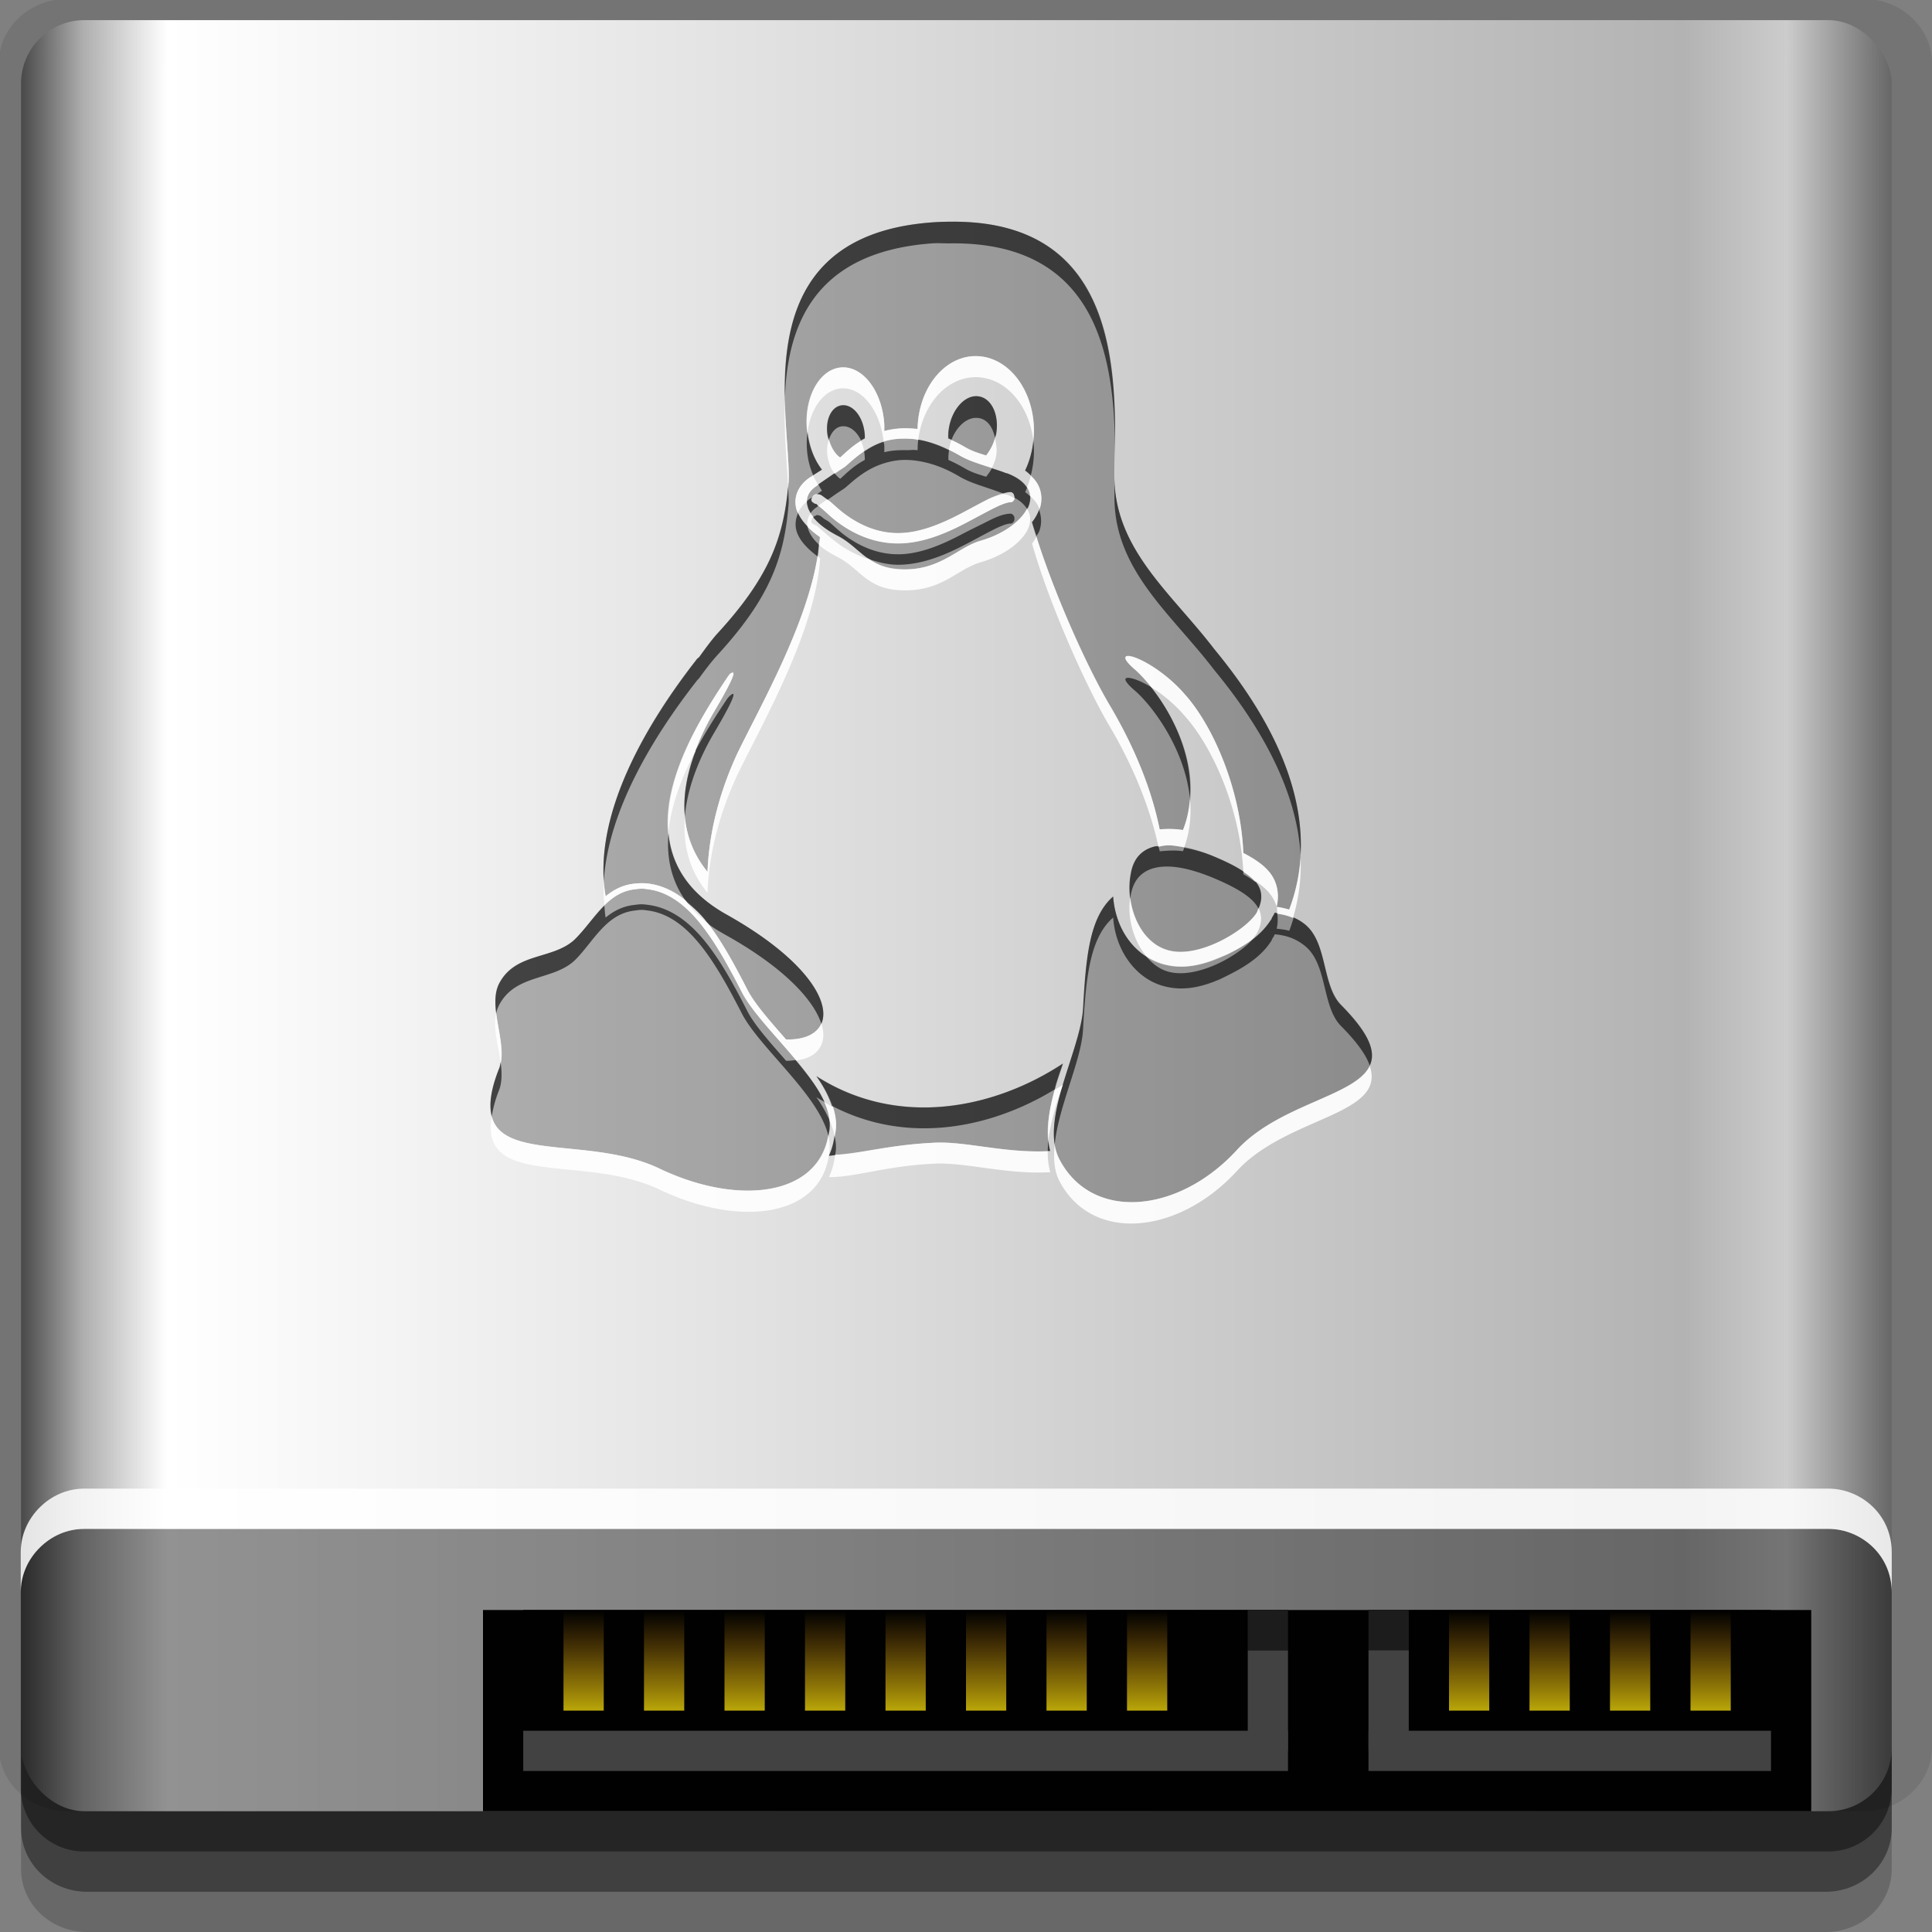 <?xml version="1.0" encoding="UTF-8" standalone="no"?>
<!-- Created with Inkscape (http://www.inkscape.org/) -->

<svg
   xmlns:dc="http://purl.org/dc/elements/1.1/"
   xmlns:cc="http://creativecommons.org/ns#"
   xmlns:rdf="http://www.w3.org/1999/02/22-rdf-syntax-ns#"
   xmlns:svg="http://www.w3.org/2000/svg"
   xmlns="http://www.w3.org/2000/svg"
   xmlns:xlink="http://www.w3.org/1999/xlink"
   xmlns:sodipodi="http://sodipodi.sourceforge.net/DTD/sodipodi-0.dtd"
   xmlns:inkscape="http://www.inkscape.org/namespaces/inkscape"
   width="96"
   height="96"
   id="svg2"
   version="1.1"
   inkscape:version="0.48.4 r9939"
   sodipodi:docname="drive-harddisk-system.svg">
  <rect width="100%" height="100%" fill="#808080" stroke="none"/>
  <defs
     id="defs4">
    <linearGradient
       id="linearGradient3839">
      <stop
         style="stop-color:#f9f70c;stop-opacity:1;"
         offset="0"
         id="stop3841" />
      <stop
         style="stop-color:#f99b0c;stop-opacity:0;"
         offset="1"
         id="stop3843" />
    </linearGradient>
    <linearGradient
       inkscape:collect="always"
       xlink:href="#linearGradient3839"
       id="linearGradient3849"
       gradientUnits="userSpaceOnUse"
       x1="80"
       y1="84"
       x2="80"
       y2="80"
       gradientTransform="matrix(1,0,0,1.667,-30,903.029)" />
    <linearGradient
       inkscape:collect="always"
       xlink:href="#linearGradient3839"
       id="linearGradient3867"
       gradientUnits="userSpaceOnUse"
       gradientTransform="matrix(1,0,0,1.667,-46,903.029)"
       x1="80"
       y1="84"
       x2="80"
       y2="80" />
    <linearGradient
       inkscape:collect="always"
       xlink:href="#linearGradient3839"
       id="linearGradient3869"
       gradientUnits="userSpaceOnUse"
       gradientTransform="matrix(1,0,0,1.667,-46,903.029)"
       x1="80"
       y1="84"
       x2="80"
       y2="80" />
    <linearGradient
       inkscape:collect="always"
       xlink:href="#linearGradient3839"
       id="linearGradient3871"
       gradientUnits="userSpaceOnUse"
       gradientTransform="matrix(1,0,0,1.667,-46,903.029)"
       x1="80"
       y1="84"
       x2="80"
       y2="80" />
    <linearGradient
       inkscape:collect="always"
       xlink:href="#linearGradient3839"
       id="linearGradient3873"
       gradientUnits="userSpaceOnUse"
       gradientTransform="matrix(1,0,0,1.667,-46,903.029)"
       x1="80"
       y1="84"
       x2="80"
       y2="80" />
    <linearGradient
       inkscape:collect="always"
       xlink:href="#linearGradient3839"
       id="linearGradient3875"
       gradientUnits="userSpaceOnUse"
       gradientTransform="matrix(1,0,0,1.667,-30,903.029)"
       x1="80"
       y1="84"
       x2="80"
       y2="80" />
    <linearGradient
       inkscape:collect="always"
       xlink:href="#linearGradient3839"
       id="linearGradient3877"
       gradientUnits="userSpaceOnUse"
       gradientTransform="matrix(1,0,0,1.667,-30,903.029)"
       x1="80"
       y1="84"
       x2="80"
       y2="80" />
    <linearGradient
       inkscape:collect="always"
       xlink:href="#linearGradient3839"
       id="linearGradient3879"
       gradientUnits="userSpaceOnUse"
       gradientTransform="matrix(1,0,0,1.667,-30,903.029)"
       x1="80"
       y1="84"
       x2="80"
       y2="80" />
    <linearGradient
       inkscape:collect="always"
       xlink:href="#linearGradient3839"
       id="linearGradient3893"
       gradientUnits="userSpaceOnUse"
       gradientTransform="matrix(1,0,0,1.667,-2,903.029)"
       x1="80"
       y1="84"
       x2="80"
       y2="80" />
    <linearGradient
       id="linearGradient3828">
      <stop
         id="stop3830"
         offset="0"
         style="stop-color:#676767;stop-opacity:1;" />
      <stop
         style="stop-color:#cccccc;stop-opacity:1;"
         offset="0.056"
         id="stop3832" />
      <stop
         style="stop-color:#b3b3b3;stop-opacity:1;"
         offset="0.111"
         id="stop3834" />
      <stop
         style="stop-color:#ffffff;stop-opacity:1;"
         offset="0.922"
         id="stop3836" />
      <stop
         style="stop-color:#aeaeae;stop-opacity:1;"
         offset="0.967"
         id="stop3838" />
      <stop
         id="stop3840"
         offset="1"
         style="stop-color:#494949;stop-opacity:1;" />
    </linearGradient>
    <linearGradient
       inkscape:collect="always"
       xlink:href="#linearGradient3828"
       id="linearGradient3841"
       x1="1.046"
       y1="-1001.862"
       x2="94"
       y2="-1001.862"
       gradientUnits="userSpaceOnUse"
       gradientTransform="translate(-95.046,0)" />
  </defs>
  <sodipodi:namedview
     id="base"
     pagecolor="#ffffff"
     bordercolor="#666666"
     borderopacity="1.0"
     inkscape:pageopacity="0.0"
     inkscape:pageshadow="2"
     inkscape:zoom="5.2325684"
     inkscape:cx="44.90953"
     inkscape:cy="44.698413"
     inkscape:document-units="px"
     inkscape:current-layer="layer1"
     showgrid="true"
     inkscape:snap-page="true"
     inkscape:snap-global="false"
     inkscape:snap-center="true"
     inkscape:snap-object-midpoints="false"
     showguides="true"
     inkscape:guide-bbox="true"
     inkscape:snap-bbox="true"
     inkscape:object-paths="true"
     inkscape:object-nodes="true"
     inkscape:window-width="1305"
     inkscape:window-height="744"
     inkscape:window-x="61"
     inkscape:window-y="24"
     inkscape:window-maximized="1"
     inkscape:snap-midpoints="false"
     inkscape:snap-grids="false"
     inkscape:snap-to-guides="false">
    <inkscape:grid
       type="xygrid"
       id="grid3002"
       empspacing="5"
       visible="true"
       enabled="true"
       snapvisiblegridlinesonly="true" />
  </sodipodi:namedview>
  <g
     inkscape:label="Layer 1"
     inkscape:groupmode="layer"
     id="layer1"
     transform="translate(0,-956.362)">
    <rect
       style="fill:#ffffff;fill-opacity:0;fill-rule:nonzero;stroke:none"
       id="rect3775"
       width="96"
       height="96"
       x="0"
       y="956.362"
       ry="0" />
    <path
       style="fill:#000000;fill-opacity:0.096;fill-rule:nonzero;stroke:none"
       d="m 3.353,956.307 c -1.884,0 -3.411,1.432 -3.411,3.198 l 0,83.659 c 0,1.766 1.527,3.198 3.411,3.198 l 89.236,0 c 1.884,0 3.411,-1.432 3.411,-3.198 l 0,-83.659 c 0,-1.766 -1.527,-3.198 -3.411,-3.198 z"
       id="rect3772"
       inkscape:connector-curvature="0"
       sodipodi:nodetypes="sssssssss" />
    <path
       style="fill:#000000;fill-opacity:0.187;fill-rule:nonzero;stroke:none"
       d="m 1.046,1041.807 0,7.422 c 0,1.739 1.462,3.134 3.285,3.134 l 86.384,0 c 1.823,0 3.285,-1.395 3.285,-3.134 l 0,-7.422 -92.954,0 z"
       id="rect3785"
       inkscape:connector-curvature="0" />
    <path
       style="fill:#000000;fill-opacity:0.384;fill-rule:nonzero;stroke:none"
       d="m 1.046,1041.807 0,5.381 c 0,1.762 1.462,3.175 3.285,3.175 l 86.384,0 c 1.823,0 3.285,-1.413 3.285,-3.175 l 0,-5.381 -92.954,0 z"
       id="rect3783"
       inkscape:connector-curvature="0" />
    <rect
       style="fill:url(#linearGradient3841);fill-opacity:1;fill-rule:nonzero;stroke:none"
       id="rect2985"
       width="92.954"
       height="89"
       x="-94"
       y="-1046.362"
       ry="3.151"
       transform="scale(-1,-1)" />
    <path
       style="fill:#000000;fill-opacity:0.429;fill-rule:nonzero;stroke:none"
       d="m 94,1035.487 c 0,-0.873 -0.337,-1.649 -0.906,-2.219 -0.57,-0.57 -1.377,-0.938 -2.25,-0.938 l -86.656,0 c -0.873,0 -1.649,0.368 -2.219,0.938 -0.57,0.57 -0.938,1.346 -0.938,2.219 l 0,9.719 c 0,1.746 1.411,3.156 3.156,3.156 l 86.656,0 c 1.746,0 3.156,-1.411 3.156,-3.156 l 0,-9.719 z"
       id="path3848"
       inkscape:connector-curvature="0" />
    <rect
       style="fill:#010101;fill-opacity:1;fill-rule:evenodd;stroke:none"
       id="rect3824"
       width="38"
       height="6"
       x="-64"
       y="1036.362"
       transform="scale(-1,1)" />
    <rect
       style="fill:#010101;fill-opacity:1;fill-rule:evenodd;stroke:none"
       id="rect3895"
       width="66"
       height="10"
       x="24"
       y="1036.362" />
    <rect
       transform="scale(-1,1)"
       y="1038.362"
       x="-64"
       height="5"
       width="2"
       id="rect3812"
       style="fill:#424242;fill-opacity:1;fill-rule:evenodd;stroke:none" />
    <rect
       transform="scale(-1,1)"
       y="1042.362"
       x="-64"
       height="2"
       width="38"
       id="rect3814"
       style="fill:#424242;fill-opacity:1;fill-rule:evenodd;stroke:none" />
    <rect
       y="1036.362"
       x="68"
       height="6"
       width="20"
       id="rect3820"
       style="fill:#010101;fill-opacity:1;fill-rule:evenodd;stroke:none" />
    <rect
       style="fill:#1c1c1c;fill-opacity:1;fill-rule:evenodd;stroke:none"
       id="rect3822"
       width="2"
       height="2"
       x="68"
       y="1036.362" />
    <rect
       style="fill:#424242;fill-opacity:1;fill-rule:evenodd;stroke:none"
       id="rect3808"
       width="2"
       height="5"
       x="68"
       y="1038.362" />
    <rect
       style="fill:#424242;fill-opacity:1;fill-rule:evenodd;stroke:none"
       id="rect3810"
       width="20"
       height="2"
       x="68"
       y="1042.362" />
    <rect
       y="1036.362"
       x="62"
       height="2"
       width="2"
       id="rect3826"
       style="fill:#1c1c1c;fill-opacity:1;fill-rule:evenodd;stroke:none" />
    <path
       style="fill:url(#linearGradient3893);fill-opacity:1;fill-rule:evenodd;stroke:none"
       d="m 72,1036.362 0,5 2,0 0,-5 -2,0 z m 4,0 0,5 2,0 0,-5 -2,0 z m 4,0 0,5 2,0 0,-5 -2,0 z m 4,0 0,5 2,0 0,-5 -2,0 z"
       id="rect3828"
       inkscape:connector-curvature="0" />
    <path
       style="fill:url(#linearGradient3849);fill-opacity:1;fill-rule:evenodd;stroke:none"
       d="m 44,1036.362 0,5 2,0 0,-5 -2,0 z"
       id="path3857"
       inkscape:connector-curvature="0" />
    <path
       style="fill:url(#linearGradient3879);fill-opacity:1;fill-rule:evenodd;stroke:none"
       d="m 48,1036.362 0,5 2,0 0,-5 -2,0 z"
       id="path3855"
       inkscape:connector-curvature="0" />
    <path
       style="fill:url(#linearGradient3877);fill-opacity:1;fill-rule:evenodd;stroke:none"
       d="m 52,1036.362 0,5 2,0 0,-5 -2,0 z"
       id="path3853"
       inkscape:connector-curvature="0" />
    <path
       style="fill:url(#linearGradient3875);fill-opacity:1;fill-rule:evenodd;stroke:none"
       d="m 56,1036.362 0,5 2,0 0,-5 -2,0 z"
       id="path3847"
       inkscape:connector-curvature="0" />
    <path
       id="path3859"
       d="m 28,1036.362 0,5 2,0 0,-5 -2,0 z"
       style="fill:url(#linearGradient3867);fill-opacity:1;fill-rule:evenodd;stroke:none"
       inkscape:connector-curvature="0" />
    <path
       id="path3861"
       d="m 32,1036.362 0,5 2,0 0,-5 -2,0 z"
       style="fill:url(#linearGradient3869);fill-opacity:1;fill-rule:evenodd;stroke:none"
       inkscape:connector-curvature="0" />
    <path
       id="path3863"
       d="m 36,1036.362 0,5 2,0 0,-5 -2,0 z"
       style="fill:url(#linearGradient3871);fill-opacity:1;fill-rule:evenodd;stroke:none"
       inkscape:connector-curvature="0" />
    <path
       id="path3865"
       d="m 40,1036.362 0,5 2,0 0,-5 -2,0 z"
       style="fill:url(#linearGradient3873);fill-opacity:1;fill-rule:evenodd;stroke:none"
       inkscape:connector-curvature="0" />
    <path
       style="fill:#ffffff;fill-opacity:0.849;fill-rule:nonzero;stroke:none"
       d="m 4.188,1030.331 c -0.873,0 -1.649,0.368 -2.219,0.938 -0.57,0.57 -0.938,1.346 -0.938,2.219 l 0,2 c 0,-0.873 0.368,-1.649 0.938,-2.219 0.57,-0.57 1.346,-0.938 2.219,-0.938 l 86.656,0 c 0.873,0 1.68,0.368 2.25,0.938 0.57,0.57 0.906,1.346 0.906,2.219 l 0,-2 c 0,-0.873 -0.337,-1.649 -0.906,-2.219 -0.57,-0.57 -1.377,-0.938 -2.25,-0.938 l -86.656,0 z"
       id="path3850"
       inkscape:connector-curvature="0" />
    <path
       style="fill:#000000;fill-opacity:0.278;stroke:none"
       d="m 47.179,967.378 c -0.282,0.003 -0.56,0.008 -0.861,0.031 -9.517,0.697 -6.988,9.845 -7.13,12.907 -0.208,2.686 -0.905,4.679 -3.548,7.55 -0.323,0.363 -0.614,0.74 -0.896,1.128 -0.032,0.043 -0.072,0.082 -0.103,0.125 -2.588,3.31 -5.22,7.824 -4.547,11.779 0.385,-0.313 0.831,-0.56 1.412,-0.626 0.227,-0.026 0.474,-0.039 0.758,0 1.096,0.151 1.983,0.837 2.756,1.786 0.772,0.949 1.449,2.168 2.136,3.509 0.357,0.678 1.11,1.547 1.894,2.444 2.988,0.066 2.659,-3.079 -2.997,-6.234 -5.496,-3.111 -1.782,-8.97 0.103,-11.779 0.028,-0.042 0.076,-0.084 0.103,-0.125 0.343,-0.296 0.265,0.096 -0.827,1.942 -0.896,1.542 -2.553,5.083 -0.276,7.863 0.072,-1.972 0.612,-3.977 1.481,-5.858 1.27,-2.618 3.881,-7.158 4.099,-10.777 -0.593,-0.41 -0.983,-0.853 -1.137,-1.316 -0.205,-0.617 0.04,-1.234 0.62,-1.629 0.284,-0.194 0.423,-0.281 0.62,-0.407 -0.411,-0.521 -0.704,-1.256 -0.758,-2.099 -0.102,-1.606 0.694,-2.931 1.757,-2.976 1.062,-0.045 1.999,1.214 2.101,2.82 0.007,0.116 0.002,0.231 0,0.345 0.336,-0.087 0.695,-0.132 1.102,-0.125 0.163,0.003 0.342,0.006 0.517,0.031 0.011,10e-4 0.024,-0.002 0.034,0 a 2.888,3.704 0 0 1 2.859,-3.634 2.888,3.704 0 0 1 2.928,3.697 2.893,3.711 0 0 1 -0.448,2.005 c 0.28,0.191 0.485,0.416 0.62,0.658 0.229,0.409 0.244,0.888 0.069,1.316 -0.083,0.201 -0.192,0.41 -0.344,0.595 0.82,2.906 2.654,7.02 3.858,9.054 0.644,1.088 1.919,3.416 2.48,6.203 0.023,0 0.046,0 0.069,0 0.356,-0.034 0.731,-0.024 1.102,0.031 1.355,-3.389 -1.233,-7.005 -2.446,-8.02 -1.407,-1.241 0.981,-0.537 2.549,1.284 1.364,1.518 2.758,4.633 2.893,7.863 0.546,0.289 0.992,0.575 1.309,0.971 0.39,0.488 0.486,1.132 0.344,1.723 0.201,0.024 0.415,0.063 0.62,0.125 1.836,-4.868 -1.018,-9.664 -3.72,-12.939 -2.145,-2.809 -5.004,-4.989 -4.96,-8.678 0.054,-4.436 0.535,-12.687 -8.198,-12.563 z m 1.206,8.678 c -0.558,0.087 -1.096,0.726 -1.24,1.566 -0.032,0.186 -0.044,0.359 -0.034,0.533 0.265,0.117 0.546,0.243 0.827,0.407 0.325,0.192 0.65,0.31 1.068,0.439 0.219,-0.283 0.409,-0.639 0.482,-1.065 0.165,-0.961 -0.218,-1.788 -0.861,-1.88 -0.08,-0.012 -0.161,-0.012 -0.241,0 z m -6.579,0.439 c -0.509,0.072 -0.819,0.743 -0.689,1.504 0.085,0.496 0.321,0.89 0.62,1.096 0.259,-0.226 0.648,-0.623 1.24,-0.94 0.006,-0.139 -0.009,-0.291 -0.034,-0.439 -0.131,-0.761 -0.628,-1.294 -1.137,-1.222 z m 3.238,1.66 c -0.428,-0.008 -0.803,0.052 -1.137,0.157 -0.889,0.279 -1.478,0.861 -1.86,1.19 -0.087,0.074 -0.181,0.127 -0.413,0.282 -0.233,0.155 -0.565,0.378 -1.068,0.721 -0.428,0.292 -0.56,0.655 -0.413,1.097 0.147,0.442 0.624,0.952 1.516,1.41 0.572,0.306 0.946,0.718 1.378,1.034 0.432,0.316 0.892,0.553 1.688,0.595 0.937,0.049 1.625,-0.182 2.239,-0.501 0.614,-0.319 1.135,-0.725 1.757,-0.909 1.219,-0.346 2.112,-1.047 2.377,-1.692 0.132,-0.322 0.121,-0.631 -0.034,-0.909 -0.155,-0.277 -0.471,-0.542 -1.033,-0.752 l -0.034,0 c -1.189,-0.463 -1.697,-0.506 -2.377,-0.909 -0.82,-0.48 -1.523,-0.697 -2.136,-0.783 -0.153,-0.021 -0.305,-0.028 -0.448,-0.031 z m 5.098,2.663 a 0.276,0.251 0 0 1 0.034,0 0.276,0.251 0 0 1 0.034,0 0.276,0.251 0 0 1 0.103,0.031 0.276,0.251 0 0 1 0.034,0.031 0.276,0.251 0 0 1 0.034,0.063 0.276,0.251 0 0 1 0.034,0.062 0.276,0.251 0 0 1 0,0.063 0.276,0.251 0 0 1 0,0.063 0.276,0.251 0 0 1 -0.034,0.094 0.276,0.251 0 0 1 -0.069,0.063 0.276,0.251 0 0 1 -0.069,0.031 0.276,0.251 0 0 1 -0.069,0 c -0.159,0.007 -0.453,0.124 -0.827,0.313 -0.373,0.189 -0.82,0.433 -1.309,0.689 -0.977,0.513 -2.165,1.034 -3.41,1.034 -1.242,0 -2.227,-0.498 -2.928,-1.003 -0.35,-0.252 -0.615,-0.509 -0.827,-0.689 -0.106,-0.09 -0.215,-0.177 -0.276,-0.219 -0.018,-0.013 -0.024,-0.026 -0.034,-0.031 a 0.276,0.251 0 0 1 -0.034,0 0.276,0.251 0 0 1 -0.138,-0.063 0.276,0.251 0 0 1 -0.034,-0.062 0.276,0.251 0 0 1 -0.034,-0.063 0.276,0.251 0 0 1 0,-0.063 0.276,0.251 0 0 1 0.034,-0.094 0.276,0.251 0 0 1 0.034,-0.063 0.276,0.251 0 0 1 0.034,-0.031 0.276,0.251 0 0 1 0.069,-0.031 0.276,0.251 0 0 1 0.069,-0.031 0.276,0.251 0 0 1 0.034,0 c 0.182,0 0.253,0.093 0.344,0.157 0.092,0.064 0.201,0.127 0.31,0.219 0.217,0.185 0.467,0.424 0.792,0.658 0.65,0.468 1.511,0.909 2.583,0.909 1.07,0 2.183,-0.472 3.135,-0.971 0.476,-0.25 0.914,-0.489 1.309,-0.689 0.395,-0.2 0.722,-0.358 1.068,-0.376 z m 7.957,17.544 c -1.01,-0.03 -1.72,0.364 -1.894,1.41 -0.3,1.485 0.396,3.47 1.929,3.822 1.502,0.359 3.759,-1.012 4.306,-1.88 0.646,-1.149 -0.022,-1.938 -2.239,-2.851 -0.773,-0.309 -1.495,-0.483 -2.101,-0.501 z m -26.213,2.162 c -0.116,0 -0.241,0.019 -0.344,0.031 -1.454,0.166 -2.075,1.621 -2.997,2.506 -1.069,0.972 -2.855,0.641 -3.686,2.099 -0.71,1.2 0.402,3.031 -0.034,4.261 -2.18,5.404 3.828,3.024 7.957,5.013 4.057,1.929 8.164,1.323 8.439,-1.974 0.234,-2.145 -3.331,-4.851 -4.34,-6.767 -1.368,-2.672 -2.691,-4.868 -4.65,-5.138 -0.122,-0.017 -0.229,-0.033 -0.344,-0.031 z m 23.423,0.376 c -1.189,1.037 -1.339,3.061 -1.481,5.608 -0.142,2.096 -2.252,5.624 -1.137,7.55 1.636,2.987 5.861,2.591 8.749,-0.533 3.029,-3.341 9.735,-2.657 5.201,-7.237 -0.959,-0.982 -0.66,-3.111 -1.826,-4.01 -0.476,-0.379 -0.979,-0.516 -1.481,-0.564 -0.038,0.099 -0.088,0.188 -0.138,0.282 -0.005,0.011 0.005,0.022 0,0.03 a 0.849,0.772 0 0 1 -0.034,0.032 c -0.428,0.679 -1.172,1.231 -2.101,1.692 -0.153,0.077 -0.32,0.151 -0.482,0.219 -0.816,0.344 -1.73,0.565 -2.652,0.344 -1.098,-0.252 -1.842,-1.042 -2.239,-1.911 -0.22,-0.482 -0.34,-0.985 -0.379,-1.504 z m -2.48,8.302 c -3.428,2.259 -8.214,3.226 -12.262,0.627 0.629,0.88 1.061,1.774 0.964,2.663 -0.04,0.477 -0.159,0.906 -0.344,1.284 1.33,0.01 2.789,-0.51 5.132,-0.627 1.586,-0.117 3.569,0.533 5.856,0.407 -0.271,-0.986 -0.028,-2.137 0.31,-3.29 0.107,-0.364 0.229,-0.708 0.344,-1.065 z"
       id="path106"
       inkscape:connector-curvature="0" />
    <path
       style="fill:#000000;fill-opacity:0.616;stroke:none"
       d="m 47.188,967.378 c -0.282,0.003 -0.574,0.012 -0.875,0.035 -6.543,0.479 -7.374,4.934 -7.312,8.679 0.137,-3.479 1.384,-7.203 7.312,-7.637 0.301,-0.022 0.593,0.003 0.875,0 7.438,-0.106 8.192,5.831 8.219,10.345 0.057,-4.571 -0.166,-11.536 -8.219,-11.421 z m 1.188,8.679 c -0.558,0.087 -1.074,0.722 -1.219,1.562 -0.032,0.186 -0.04,0.347 -0.031,0.521 0.05,0.022 0.105,0.047 0.156,0.07 0.23,-0.59 0.65,-1.007 1.094,-1.076 0.08,-0.012 0.17,-0.012 0.25,0 0.425,0.06 0.698,0.443 0.812,0.972 0.016,-0.06 0.052,-0.11 0.062,-0.174 0.165,-0.961 -0.232,-1.783 -0.875,-1.875 -0.08,-0.012 -0.17,-0.012 -0.25,0 z m -6.562,0.451 c -0.509,0.072 -0.818,0.732 -0.688,1.493 0.013,0.075 0.043,0.138 0.062,0.208 0.113,-0.352 0.326,-0.617 0.625,-0.66 0.382,-0.054 0.75,0.227 0.969,0.694 0.064,-0.039 0.118,-0.067 0.188,-0.104 0.006,-0.139 -0.006,-0.269 -0.031,-0.417 -0.131,-0.761 -0.616,-1.287 -1.125,-1.215 z m -1.688,1.319 c -0.036,0.265 -0.05,0.544 -0.031,0.833 0.031,0.494 0.141,0.921 0.312,1.319 0.153,-0.102 0.298,-0.189 0.438,-0.278 -0.371,-0.471 -0.629,-1.134 -0.719,-1.875 z m 5.5,0.382 a 2.888,3.704 0 0 0 -0.031,0.521 c -0.011,-0.002 -0.021,0.001 -0.031,0 -0.175,-0.025 -0.368,0.003 -0.531,0 -0.407,-0.006 -0.758,0.017 -1.094,0.104 0.002,-0.113 0.007,-0.231 0,-0.347 -0.004,-0.06 -0.025,-0.115 -0.031,-0.174 -0.376,0.118 -0.693,0.302 -0.969,0.486 0.022,0.137 0.037,0.288 0.031,0.417 -0.592,0.317 -0.96,0.711 -1.219,0.937 -0.102,-0.07 -0.198,-0.168 -0.281,-0.278 -0.201,0.134 -0.452,0.31 -0.812,0.555 0.066,0.107 0.114,0.219 0.188,0.312 -0.08,0.051 -0.176,0.126 -0.25,0.174 0.182,0 0.252,0.075 0.344,0.139 0.054,0.038 0.125,0.096 0.188,0.139 0.162,-0.109 0.39,-0.274 0.5,-0.347 0.233,-0.155 0.32,-0.203 0.406,-0.278 0.382,-0.329 0.986,-0.902 1.875,-1.18 0.333,-0.104 0.697,-0.182 1.125,-0.174 0.143,0.003 0.316,0.013 0.469,0.035 0.613,0.086 1.305,0.284 2.125,0.764 0.64,0.379 1.17,0.475 2.219,0.868 0.1,-0.027 0.212,-0.064 0.312,-0.07 a 0.276,0.251 0 0 1 0.031,0 0.276,0.251 0 0 1 0.031,0 0.276,0.251 0 0 1 0.031,0 0.276,0.251 0 0 1 0.062,0.035 0.276,0.251 0 0 1 0.031,0.035 0.276,0.251 0 0 1 0.031,0.035 0.276,0.251 0 0 1 0,0.035 0.276,0.251 0 0 1 0.031,0.07 0.276,0.251 0 0 1 0,0.035 0.276,0.251 0 0 1 0,0.035 c 0.312,0.165 0.505,0.362 0.625,0.555 0.017,-0.034 0.049,-0.07 0.062,-0.104 0.071,-0.174 0.106,-0.357 0.094,-0.521 -0.077,-0.07 -0.157,-0.145 -0.25,-0.208 a 2.893,3.711 0 0 0 0.094,-0.208 c -0.163,-0.263 -0.465,-0.529 -1,-0.729 l -0.031,0 c -0.31,-0.121 -0.486,-0.166 -0.719,-0.243 -0.08,0.16 -0.181,0.287 -0.281,0.417 -0.418,-0.129 -0.738,-0.224 -1.062,-0.417 -0.28,-0.164 -0.547,-0.3 -0.812,-0.417 -0.009,-0.162 0.004,-0.314 0.031,-0.486 -0.572,-0.282 -1.07,-0.444 -1.531,-0.521 z m 5.719,0.035 a 2.893,3.711 0 0 1 -0.406,1.493 c 0.107,0.072 0.196,0.162 0.281,0.243 a 2.893,3.711 0 0 0 0.156,-1.18 2.888,3.704 0 0 0 -0.031,-0.555 z m 4.031,1.979 c -0.004,0.254 0.003,0.529 0,0.764 -0.044,3.689 2.824,5.869 4.969,8.679 1.993,2.415 4.066,5.676 4.281,9.165 0.201,-3.892 -2.086,-7.545 -4.281,-10.206 -2.089,-2.736 -4.866,-4.884 -4.969,-8.401 z m -16.219,0.312 c -0.229,2.579 -0.959,4.531 -3.531,7.325 -0.323,0.363 -0.593,0.758 -0.875,1.146 -0.032,0.043 -0.094,0.06 -0.125,0.104 -2.427,3.104 -4.881,7.272 -4.625,11.039 0.209,-3.469 2.426,-7.151 4.625,-9.963 0.031,-0.044 0.093,-0.096 0.125,-0.139 0.282,-0.388 0.552,-0.748 0.875,-1.111 2.643,-2.871 3.354,-4.881 3.562,-7.568 0.011,-0.23 -0.018,-0.541 -0.031,-0.833 z m 1.188,0.555 c -0.045,0.03 -0.071,0.032 -0.125,0.07 -0.046,0.032 -0.083,0.07 -0.125,0.104 -2.35e-4,0.011 -1.63e-4,0.024 0,0.035 0.002,0.101 0.026,0.202 0.062,0.312 0.026,0.08 0.077,0.16 0.125,0.243 0.076,-0.104 0.149,-0.188 0.281,-0.278 0.045,-0.031 0.051,-0.04 0.094,-0.07 -0.02,-0.015 -0.048,-0.059 -0.062,-0.07 -0.018,-0.013 -0.021,-0.03 -0.031,-0.035 a 0.276,0.251 0 0 1 -0.031,0 0.276,0.251 0 0 1 -0.125,-0.07 0.276,0.251 0 0 1 -0.062,-0.035 0.276,0.251 0 0 1 -0.031,-0.07 0.276,0.251 0 0 1 0,-0.07 0.276,0.251 0 0 1 0.031,-0.035 0.276,0.251 0 0 1 0,-0.035 z M 51.625,981.681 c -0.004,0.011 0.004,0.024 0,0.035 -0.083,0.201 -0.191,0.405 -0.344,0.59 0.06,0.212 0.149,0.47 0.219,0.694 0.036,-0.071 0.096,-0.138 0.125,-0.208 0.147,-0.359 0.135,-0.751 0,-1.111 z m -11.969,0.174 c -0.125,0.292 -0.171,0.613 -0.062,0.937 0.142,0.426 0.515,0.832 1.031,1.215 0.032,-0.199 0.042,-0.396 0.062,-0.59 -0.285,-0.259 -0.452,-0.525 -0.531,-0.764 -0.016,-0.049 -0.022,-0.091 -0.031,-0.139 -0.205,-0.212 -0.371,-0.436 -0.469,-0.66 z m 10.5,0.035 c -0.346,0.018 -0.699,0.182 -1.094,0.382 -0.395,0.2 -0.837,0.41 -1.312,0.66 -0.952,0.5 -2.055,0.972 -3.125,0.972 -1.073,0 -1.944,-0.435 -2.594,-0.903 -0.325,-0.234 -0.564,-0.475 -0.781,-0.66 -0.109,-0.092 -0.221,-0.144 -0.312,-0.208 -0.092,-0.064 -0.161,-0.174 -0.344,-0.174 a 0.276,0.251 0 0 0 -0.031,0 0.276,0.251 0 0 0 -0.031,0.035 0.276,0.251 0 0 0 -0.031,0 0.276,0.251 0 0 0 -0.062,0.035 0.276,0.251 0 0 0 -0.031,0.035 c 0.25,0.32 0.648,0.628 1.25,0.937 0.572,0.306 0.943,0.725 1.375,1.041 0.077,0.056 0.169,0.088 0.25,0.139 0.414,0.128 0.846,0.243 1.344,0.243 1.245,0 2.429,-0.529 3.406,-1.041 0.489,-0.256 0.939,-0.505 1.312,-0.694 0.373,-0.189 0.685,-0.305 0.844,-0.312 a 0.276,0.251 0 0 0 0.062,0 0.276,0.251 0 0 0 0.062,-0.035 0.276,0.251 0 0 0 0.062,-0.07 0.276,0.251 0 0 0 0.031,-0.07 0.276,0.251 0 0 0 0,-0.035 0.276,0.251 0 0 0 0,-0.035 0.276,0.251 0 0 0 0,-0.07 0.276,0.251 0 0 0 -0.031,-0.07 0.276,0.251 0 0 0 -0.031,-0.035 0.276,0.251 0 0 0 -0.031,-0.035 0.276,0.251 0 0 0 -0.062,-0.035 0.276,0.251 0 0 0 -0.031,0 0.276,0.251 0 0 0 -0.031,0 0.276,0.251 0 0 0 -0.031,0 z m 5.969,8.158 c -0.296,-0.038 -0.309,0.125 0.219,0.59 0.896,0.751 2.53,2.93 2.781,5.381 0.164,-2.194 -0.936,-4.271 -1.938,-5.52 -0.45,-0.272 -0.839,-0.423 -1.062,-0.451 z m -19.688,0.798 c -0.024,-0.024 -0.102,0.03 -0.188,0.104 -0.027,0.041 -0.065,0.062 -0.094,0.104 -0.471,0.702 -1.066,1.611 -1.594,2.604 -0.004,0.009 0.004,0.025 0,0.035 -0.36,0.966 -0.639,2.072 -0.531,3.228 0.142,-1.655 0.899,-3.188 1.406,-4.062 0.819,-1.384 1.072,-1.941 1,-2.013 z m -3.219,6.908 c -0.104,1.2 0.122,2.392 0.906,3.437 0.307,0.258 0.632,0.531 0.906,0.868 0.053,0.065 0.104,0.141 0.156,0.208 0.261,0.2 0.554,0.374 0.875,0.555 2.89,1.612 4.373,3.229 4.75,4.409 0.494,-1.119 -0.862,-3.281 -4.75,-5.45 -1.918,-1.086 -2.7,-2.519 -2.844,-4.027 z m 24.188,0.66 c -0.634,0.147 -1.088,0.57 -1.219,1.354 -0.079,0.392 -0.088,0.827 -0.031,1.25 0.009,-0.06 0.019,-0.115 0.031,-0.173 0.174,-1.045 0.897,-1.453 1.906,-1.423 0.606,0.018 1.321,0.211 2.094,0.521 1.3,0.536 2.062,1.015 2.344,1.562 0.21,-0.484 0.193,-0.921 -0.125,-1.319 -0.007,0 -0.024,0 -0.031,0 -0.185,-0.123 -0.374,-0.266 -0.594,-0.382 -0.002,-0.045 0.002,-0.094 0,-0.139 -0.394,-0.268 -0.921,-0.521 -1.594,-0.798 -0.483,-0.193 -0.916,-0.299 -1.344,-0.382 -0.021,0.059 -0.039,0.115 -0.062,0.174 -0.372,-0.055 -0.738,-0.034 -1.094,0 l -0.062,0 c -0.016,-0.082 -0.045,-0.162 -0.062,-0.243 -0.05,0.008 -0.108,-0.011 -0.156,0 z m -2.094,2.499 c -1.189,1.037 -1.358,3.042 -1.5,5.589 -0.069,1.022 -0.597,2.399 -1,3.749 -0.01,0.035 -0.021,0.069 -0.031,0.104 -0.3,1.025 -0.51,2.033 -0.375,2.881 0.187,-1.873 1.303,-4.133 1.406,-5.659 0.142,-2.547 0.311,-4.587 1.5,-5.624 0.039,0.519 0.155,1.011 0.375,1.493 0.397,0.869 1.152,1.692 2.25,1.944 0.922,0.22 1.809,0 2.625,-0.347 0.162,-0.068 0.347,-0.166 0.5,-0.243 0.929,-0.46 1.666,-0.988 2.094,-1.666 a 0.849,0.772 0 0 0 0.031,-0.035 c 0.005,-0.01 -0.005,-0.023 0,-0.035 0.05,-0.094 0.118,-0.179 0.156,-0.278 0.502,0.047 0.993,0.177 1.469,0.555 1.165,0.899 0.853,3.01 1.812,3.992 0.803,0.811 1.257,1.446 1.438,1.979 0.323,-0.687 -0.021,-1.589 -1.438,-3.02 -0.959,-0.982 -0.647,-3.128 -1.812,-4.027 -0.174,-0.138 -0.352,-0.231 -0.531,-0.312 -0.065,0.224 -0.134,0.436 -0.219,0.66 -0.205,-0.062 -0.424,-0.08 -0.625,-0.104 0.06,-0.25 0.061,-0.51 0.031,-0.764 -0.042,-0.011 -0.083,-0.031 -0.125,-0.035 -0.038,0.099 -0.106,0.184 -0.156,0.278 -0.005,0.01 0.005,0.025 0,0.035 a 0.849,0.772 0 0 1 -0.031,0.035 c -0.232,0.367 -0.542,0.708 -0.938,1.007 -0.775,0.852 -2.74,1.92 -4.094,1.597 -0.479,-0.11 -0.846,-0.4 -1.156,-0.764 -0.586,-0.373 -1.013,-0.907 -1.281,-1.493 -0.22,-0.482 -0.336,-0.974 -0.375,-1.493 z m -23.438,0.382 c -0.126,0 -0.262,0.021 -0.375,0.035 -0.581,0.066 -1.021,0.312 -1.406,0.625 -0.034,-0.199 -0.045,-0.388 -0.062,-0.59 -0.534,0.529 -0.979,1.2 -1.5,1.701 -1.069,0.972 -2.856,0.625 -3.688,2.083 -0.266,0.45 -0.256,1 -0.188,1.562 0.038,-0.167 0.099,-0.336 0.188,-0.486 0.831,-1.458 2.619,-1.146 3.688,-2.118 0.922,-0.885 1.546,-2.333 3,-2.499 0.104,-0.013 0.228,-0.035 0.344,-0.035 0.116,0 0.221,0.018 0.344,0.035 1.959,0.27 3.288,2.466 4.656,5.138 0.898,1.706 3.815,4.036 4.281,6.04 0.018,-0.104 0.053,-0.203 0.062,-0.312 0.015,-0.134 0.014,-0.279 0,-0.417 -0.001,-0.012 0.001,-0.023 0,-0.035 -0.171,-0.378 -0.389,-0.772 -0.656,-1.145 0.133,0.085 0.272,0.165 0.406,0.243 -0.303,-0.688 -0.852,-1.379 -1.438,-2.083 -0.152,0.018 -0.294,0.039 -0.469,0.035 -0.784,-0.897 -1.549,-1.752 -1.906,-2.43 -0.687,-1.341 -1.353,-2.558 -2.125,-3.506 -0.772,-0.949 -1.686,-1.654 -2.781,-1.805 -0.142,-0.02 -0.249,-0.036 -0.375,-0.035 z m -7,7.846 c -0.017,0.094 -0.031,0.189 -0.062,0.278 -0.438,1.085 -0.516,1.84 -0.375,2.395 0.067,-0.387 0.165,-0.798 0.375,-1.319 0.14,-0.393 0.129,-0.878 0.062,-1.354 z m 27.938,0.07 c -3.428,2.259 -8.202,3.224 -12.25,0.625 0.354,0.496 0.611,0.991 0.781,1.493 0.001,0 0.03,0 0.031,0 3.711,1.928 7.865,1.104 11.031,-0.833 0.023,-0.081 0.039,-0.162 0.062,-0.243 0.107,-0.364 0.228,-0.684 0.344,-1.042 z m -11.344,3.576 c -0.058,0.36 -0.135,0.709 -0.281,1.007 0.101,8e-4 0.21,-0.03 0.312,-0.035 0.009,-0.068 0.025,-0.137 0.031,-0.208 0.028,-0.257 -0.01,-0.506 -0.062,-0.764 z m 10.625,0.243 c -0.022,0.174 -0.026,0.352 -0.031,0.521 0.042,0 0.083,0 0.125,0 -0.046,-0.169 -0.075,-0.343 -0.094,-0.521 z"
       id="path4214"
       inkscape:connector-curvature="0" />
    <path
       style="fill:#ffffff;fill-opacity:0.909;stroke:none"
       d="m 48.344,974.063 a 2.888,3.704 0 0 0 -2.75,3.61 c -0.011,-0.002 -0.021,10e-4 -0.031,0 -0.175,-0.025 -0.368,-0.031 -0.531,-0.035 -0.407,-0.006 -0.758,0.052 -1.094,0.139 0.002,-0.113 0.007,-0.231 0,-0.347 -0.102,-1.606 -1.032,-2.857 -2.094,-2.812 -1.062,0.045 -1.852,1.38 -1.75,2.985 0.005,0.087 0.021,0.158 0.031,0.243 0.156,-1.225 0.839,-2.15 1.719,-2.187 1.015,-0.043 1.896,1.135 2.062,2.638 0.333,-0.104 0.697,-0.148 1.125,-0.139 0.143,0.003 0.316,0.014 0.469,0.035 0.04,0.005 0.084,0.028 0.125,0.035 a 2.888,3.704 0 0 1 2.812,-3.124 2.888,3.704 0 0 1 2.906,3.124 2.893,3.711 0 0 0 0.031,-0.486 2.888,3.704 0 0 0 -2.938,-3.68 2.888,3.704 0 0 0 -0.094,0 z M 39,976.146 c -0.062,1.668 0.103,3.207 0.156,4.374 0.006,-0.071 0.026,-0.136 0.031,-0.208 0.044,-0.95 -0.157,-2.478 -0.188,-4.166 z m 10.438,1.979 c -0.091,0.34 -0.253,0.629 -0.438,0.868 -0.418,-0.129 -0.738,-0.224 -1.062,-0.417 -0.228,-0.133 -0.436,-0.249 -0.656,-0.347 -0.054,0.144 -0.097,0.29 -0.125,0.451 -0.002,0.012 0.002,0.022 0,0.035 0.153,0.075 0.307,0.149 0.469,0.243 0.502,0.297 0.999,0.441 1.656,0.66 0.094,-0.189 0.179,-0.395 0.219,-0.625 0.054,-0.317 -0.008,-0.601 -0.062,-0.868 z m -8.25,0.07 c -0.085,0.252 -0.118,0.545 -0.062,0.868 0.057,0.334 0.176,0.618 0.344,0.833 0.038,-0.026 0.122,-0.082 0.156,-0.104 0.233,-0.155 0.32,-0.203 0.406,-0.278 0.222,-0.191 0.528,-0.477 0.906,-0.729 -0.033,-0.19 -0.083,-0.365 -0.156,-0.521 -0.479,0.292 -0.804,0.634 -1.031,0.833 -0.254,-0.176 -0.453,-0.509 -0.562,-0.903 z m 14.219,0.59 c -0.005,0.394 -0.027,0.794 -0.031,1.146 -0.001,0.092 -0.003,0.188 0,0.278 0.007,-0.455 0.034,-0.923 0.031,-1.423 z m -15,1.215 c -0.062,0.042 -0.106,0.049 -0.188,0.104 -0.58,0.395 -0.83,1.015 -0.625,1.632 0.012,0.037 0.047,0.068 0.062,0.104 0.091,-0.213 0.239,-0.389 0.438,-0.555 0.005,-0.004 -0.005,-0.03 0,-0.035 0.008,-0.287 0.161,-0.519 0.469,-0.729 0.045,-0.031 0.051,-0.04 0.094,-0.07 -0.088,-0.141 -0.18,-0.289 -0.25,-0.451 z m 10.812,0 a 2.893,3.711 0 0 1 -0.188,0.59 c 0.008,0.013 0.024,0.021 0.031,0.035 0.067,0.119 0.111,0.252 0.125,0.382 0.154,0.141 0.285,0.29 0.375,0.451 0.036,0.064 0.068,0.142 0.094,0.208 0.147,-0.41 0.123,-0.862 -0.094,-1.25 -0.084,-0.15 -0.205,-0.284 -0.344,-0.417 z m -10.688,0.903 a 0.276,0.251 0 0 0 0,0.035 c 0.018,-0.012 0.045,-0.023 0.062,-0.035 a 0.276,0.251 0 0 0 -0.031,0 0.276,0.251 0 0 0 -0.031,0 z m 0,0.035 a 0.276,0.251 0 0 0 -0.031,0 0.276,0.251 0 0 0 -0.062,0.035 0.276,0.251 0 0 0 -0.031,0.035 c 0.042,-0.028 0.088,-0.045 0.125,-0.07 z m -0.125,0.07 a 0.276,0.251 0 0 0 -0.031,0.035 c 0.013,-0.008 0.019,-0.026 0.031,-0.035 z m 9.469,-0.104 c -0.251,0.063 -0.523,0.131 -0.812,0.278 -0.395,0.2 -0.837,0.445 -1.312,0.694 -0.952,0.5 -2.055,0.972 -3.125,0.972 -1.073,0 -1.944,-0.435 -2.594,-0.903 -0.325,-0.234 -0.564,-0.475 -0.781,-0.66 -0.054,-0.046 -0.104,-0.069 -0.156,-0.104 -0.145,0.098 -0.241,0.179 -0.438,0.312 0.062,0.047 0.135,0.102 0.219,0.174 0.211,0.18 0.462,0.442 0.812,0.694 0.701,0.504 1.695,1.007 2.938,1.007 1.245,0 2.429,-0.529 3.406,-1.041 0.489,-0.256 0.939,-0.505 1.312,-0.694 0.373,-0.189 0.685,-0.305 0.844,-0.312 a 0.276,0.251 0 0 0 0.062,0 0.276,0.251 0 0 0 0.062,-0.035 0.276,0.251 0 0 0 0.062,-0.07 0.276,0.251 0 0 0 0.031,-0.07 0.276,0.251 0 0 0 0,-0.035 c -0.111,-0.059 -0.234,-0.121 -0.375,-0.174 l -0.031,0 c -0.053,-0.021 -0.075,-0.016 -0.125,-0.035 z m 1.156,0.729 c -0.312,0.615 -1.157,1.269 -2.312,1.597 -0.622,0.183 -1.136,0.584 -1.75,0.903 -0.614,0.319 -1.313,0.569 -2.25,0.521 -0.69,-0.037 -1.115,-0.232 -1.5,-0.486 -0.592,-0.192 -1.125,-0.472 -1.531,-0.764 -0.35,-0.252 -0.601,-0.48 -0.812,-0.66 -0.106,-0.09 -0.221,-0.201 -0.281,-0.243 -0.018,-0.013 -0.021,-0.03 -0.031,-0.035 a 0.276,0.251 0 0 1 -0.031,0 0.276,0.251 0 0 1 -0.125,-0.07 0.276,0.251 0 0 1 -0.062,-0.035 0.276,0.251 0 0 1 -0.031,-0.07 0.276,0.251 0 0 1 0,-0.07 0.276,0.251 0 0 1 0.031,-0.035 0.276,0.251 0 0 1 0,-0.07 0.276,0.251 0 0 1 0.062,-0.035 0.276,0.251 0 0 1 0,-0.035 c -0.046,-0.059 -0.09,-0.116 -0.125,-0.174 -0.14,0.194 -0.205,0.416 -0.156,0.66 0.171,0.176 0.385,0.355 0.625,0.521 -0.007,0.125 -0.049,0.255 -0.062,0.382 0.243,0.221 0.559,0.415 0.969,0.625 0.572,0.306 0.943,0.725 1.375,1.041 0.432,0.316 0.891,0.548 1.688,0.59 0.937,0.049 1.636,-0.167 2.25,-0.486 0.614,-0.319 1.128,-0.719 1.75,-0.903 1.219,-0.346 2.111,-1.056 2.375,-1.701 0.132,-0.322 0.124,-0.625 -0.031,-0.903 -0.012,-0.021 -0.017,-0.048 -0.031,-0.07 z m 0.469,1.389 c -0.065,0.123 -0.126,0.235 -0.219,0.347 0.82,2.906 2.64,7.027 3.844,9.061 0.627,1.059 1.855,3.315 2.438,6.006 0.171,-0.028 0.336,-0.075 0.531,-0.07 0.227,0.006 0.494,0.055 0.75,0.104 0.29,-0.819 0.363,-1.63 0.281,-2.43 -0.041,0.524 -0.134,1.038 -0.344,1.562 -0.372,-0.055 -0.738,-0.069 -1.094,-0.035 l -0.062,0 c -0.562,-2.788 -1.856,-5.091 -2.5,-6.179 -1.116,-1.885 -2.735,-5.525 -3.625,-8.366 z m -10.875,0.972 c -0.545,3.437 -2.838,7.427 -4,9.824 -0.869,1.881 -1.397,3.895 -1.469,5.867 -0.703,-0.858 -1.034,-1.786 -1.125,-2.708 -0.097,1.251 0.152,2.561 1.125,3.749 0.072,-1.972 0.599,-3.951 1.469,-5.832 1.27,-2.618 3.907,-7.178 4.125,-10.796 -0.047,-0.032 -0.081,-0.071 -0.125,-0.104 z m 15.5,4.964 c -0.296,-0.038 -0.309,0.16 0.219,0.625 0.245,0.205 0.562,0.544 0.875,0.937 0.538,0.328 1.128,0.81 1.656,1.423 1.349,1.501 2.745,4.549 2.906,7.741 0.206,0.141 0.399,0.273 0.531,0.417 0.306,0.195 0.576,0.403 0.781,0.66 0.156,0.195 0.278,0.428 0.344,0.659 0.142,-0.591 0.046,-1.213 -0.344,-1.701 -0.317,-0.396 -0.767,-0.683 -1.312,-0.972 -0.136,-3.23 -1.542,-6.362 -2.906,-7.88 -0.98,-1.138 -2.256,-1.846 -2.75,-1.909 z m 7.312,12.463 c 0.032,0.113 0.02,0.23 0.031,0.347 0.269,0.035 0.518,0.093 0.781,0.208 0.296,-1.002 0.418,-2.008 0.375,-2.985 -0.057,0.854 -0.236,1.702 -0.562,2.569 -0.205,-0.062 -0.424,-0.114 -0.625,-0.139 z m -27,-11.629 c -0.024,-0.024 -0.102,-0.004 -0.188,0.07 -0.027,0.041 -0.065,0.097 -0.094,0.139 -1.214,1.809 -3.156,4.881 -2.938,7.672 0.14,-1.367 0.69,-2.758 1.344,-3.992 0.004,-0.009 -0.004,-0.025 0,-0.035 0.277,-0.736 0.61,-1.383 0.875,-1.84 0.819,-1.384 1.072,-1.941 1,-2.013 z M 30,1000.203 c -0.02,0.383 -0.001,0.769 0.031,1.146 0.41,-0.406 0.868,-0.726 1.5,-0.798 0.104,-0.013 0.228,-0.035 0.344,-0.035 0.116,0 0.221,0.018 0.344,0.035 1.959,0.27 3.288,2.466 4.656,5.138 0.515,0.978 1.686,2.158 2.688,3.367 1.097,-0.138 1.568,-0.852 1.25,-1.84 -0.225,0.509 -0.816,0.819 -1.75,0.798 -0.784,-0.897 -1.549,-1.752 -1.906,-2.43 -0.639,-1.249 -1.261,-2.415 -1.969,-3.333 -0.457,-0.35 -0.805,-0.716 -1.094,-1.111 -0.55,-0.454 -1.152,-0.772 -1.844,-0.868 -0.284,-0.039 -0.523,-0.026 -0.75,0 -0.581,0.066 -1.021,0.311 -1.406,0.625 -0.038,-0.225 -0.076,-0.466 -0.094,-0.694 z m 26.156,0.798 c -0.147,0.984 0.171,2.124 0.812,2.881 0.284,0.182 0.609,0.334 0.969,0.416 0.922,0.22 1.809,0 2.625,-0.347 0.162,-0.069 0.347,-0.132 0.5,-0.208 0.427,-0.212 0.82,-0.44 1.156,-0.694 0.085,-0.094 0.165,-0.192 0.219,-0.278 0.267,-0.475 0.293,-0.898 0.094,-1.284 -0.032,0.078 -0.048,0.162 -0.094,0.243 -0.547,0.867 -2.81,2.233 -4.312,1.875 -1.129,-0.259 -1.812,-1.424 -1.969,-2.603 z m -31.5,5.693 c -0.171,0.746 0.103,1.636 0.219,2.465 0.142,-0.73 -0.116,-1.622 -0.219,-2.465 z m 43.406,2.638 c -0.711,1.51 -4.543,1.904 -6.625,4.2 -2.888,3.124 -7.114,3.508 -8.75,0.521 -0.139,-0.241 -0.232,-0.514 -0.281,-0.798 -0.069,0.699 -0.022,1.351 0.281,1.875 1.636,2.987 5.862,2.568 8.75,-0.555 2.492,-2.749 7.466,-2.767 6.625,-5.242 z m -15.25,0.937 c -0.131,0.086 -0.271,0.161 -0.406,0.243 -0.241,0.861 -0.386,1.721 -0.312,2.499 0.071,-0.545 0.209,-1.136 0.375,-1.701 0.089,-0.303 0.184,-0.574 0.281,-0.868 0.017,-0.06 0.045,-0.114 0.062,-0.174 z m -11.844,0.868 c 0.131,0.299 0.218,0.581 0.25,0.868 0.001,0.01 -0.001,0.023 0,0.035 0.115,0.258 0.2,0.505 0.25,0.764 0.017,-0.103 0.053,-0.205 0.062,-0.312 0.042,-0.384 -0.027,-0.761 -0.156,-1.145 -0.001,0 -0.03,0 -0.031,0 -0.123,-0.064 -0.253,-0.138 -0.375,-0.208 z m -16.531,0.694 c -0.627,3.627 4.613,1.848 8.344,3.645 3.953,1.879 7.949,1.377 8.406,-1.701 0.012,-0.081 0.024,-0.159 0.031,-0.243 0.027,-0.246 0.001,-0.505 -0.062,-0.764 -0.509,3.014 -4.453,3.531 -8.375,1.666 -3.3,-1.589 -7.783,-0.391 -8.344,-2.604 z m 21.875,1.319 c -2.165,0.108 -3.561,0.531 -4.812,0.59 -0.053,0.404 -0.152,0.783 -0.312,1.111 1.33,0.01 2.782,-0.543 5.125,-0.66 1.586,-0.117 3.588,0.542 5.875,0.417 -0.091,-0.332 -0.134,-0.678 -0.125,-1.041 -2.233,0.096 -4.193,-0.532 -5.75,-0.417 z"
       id="path4219"
       inkscape:connector-curvature="0" />
  </g>
</svg>
